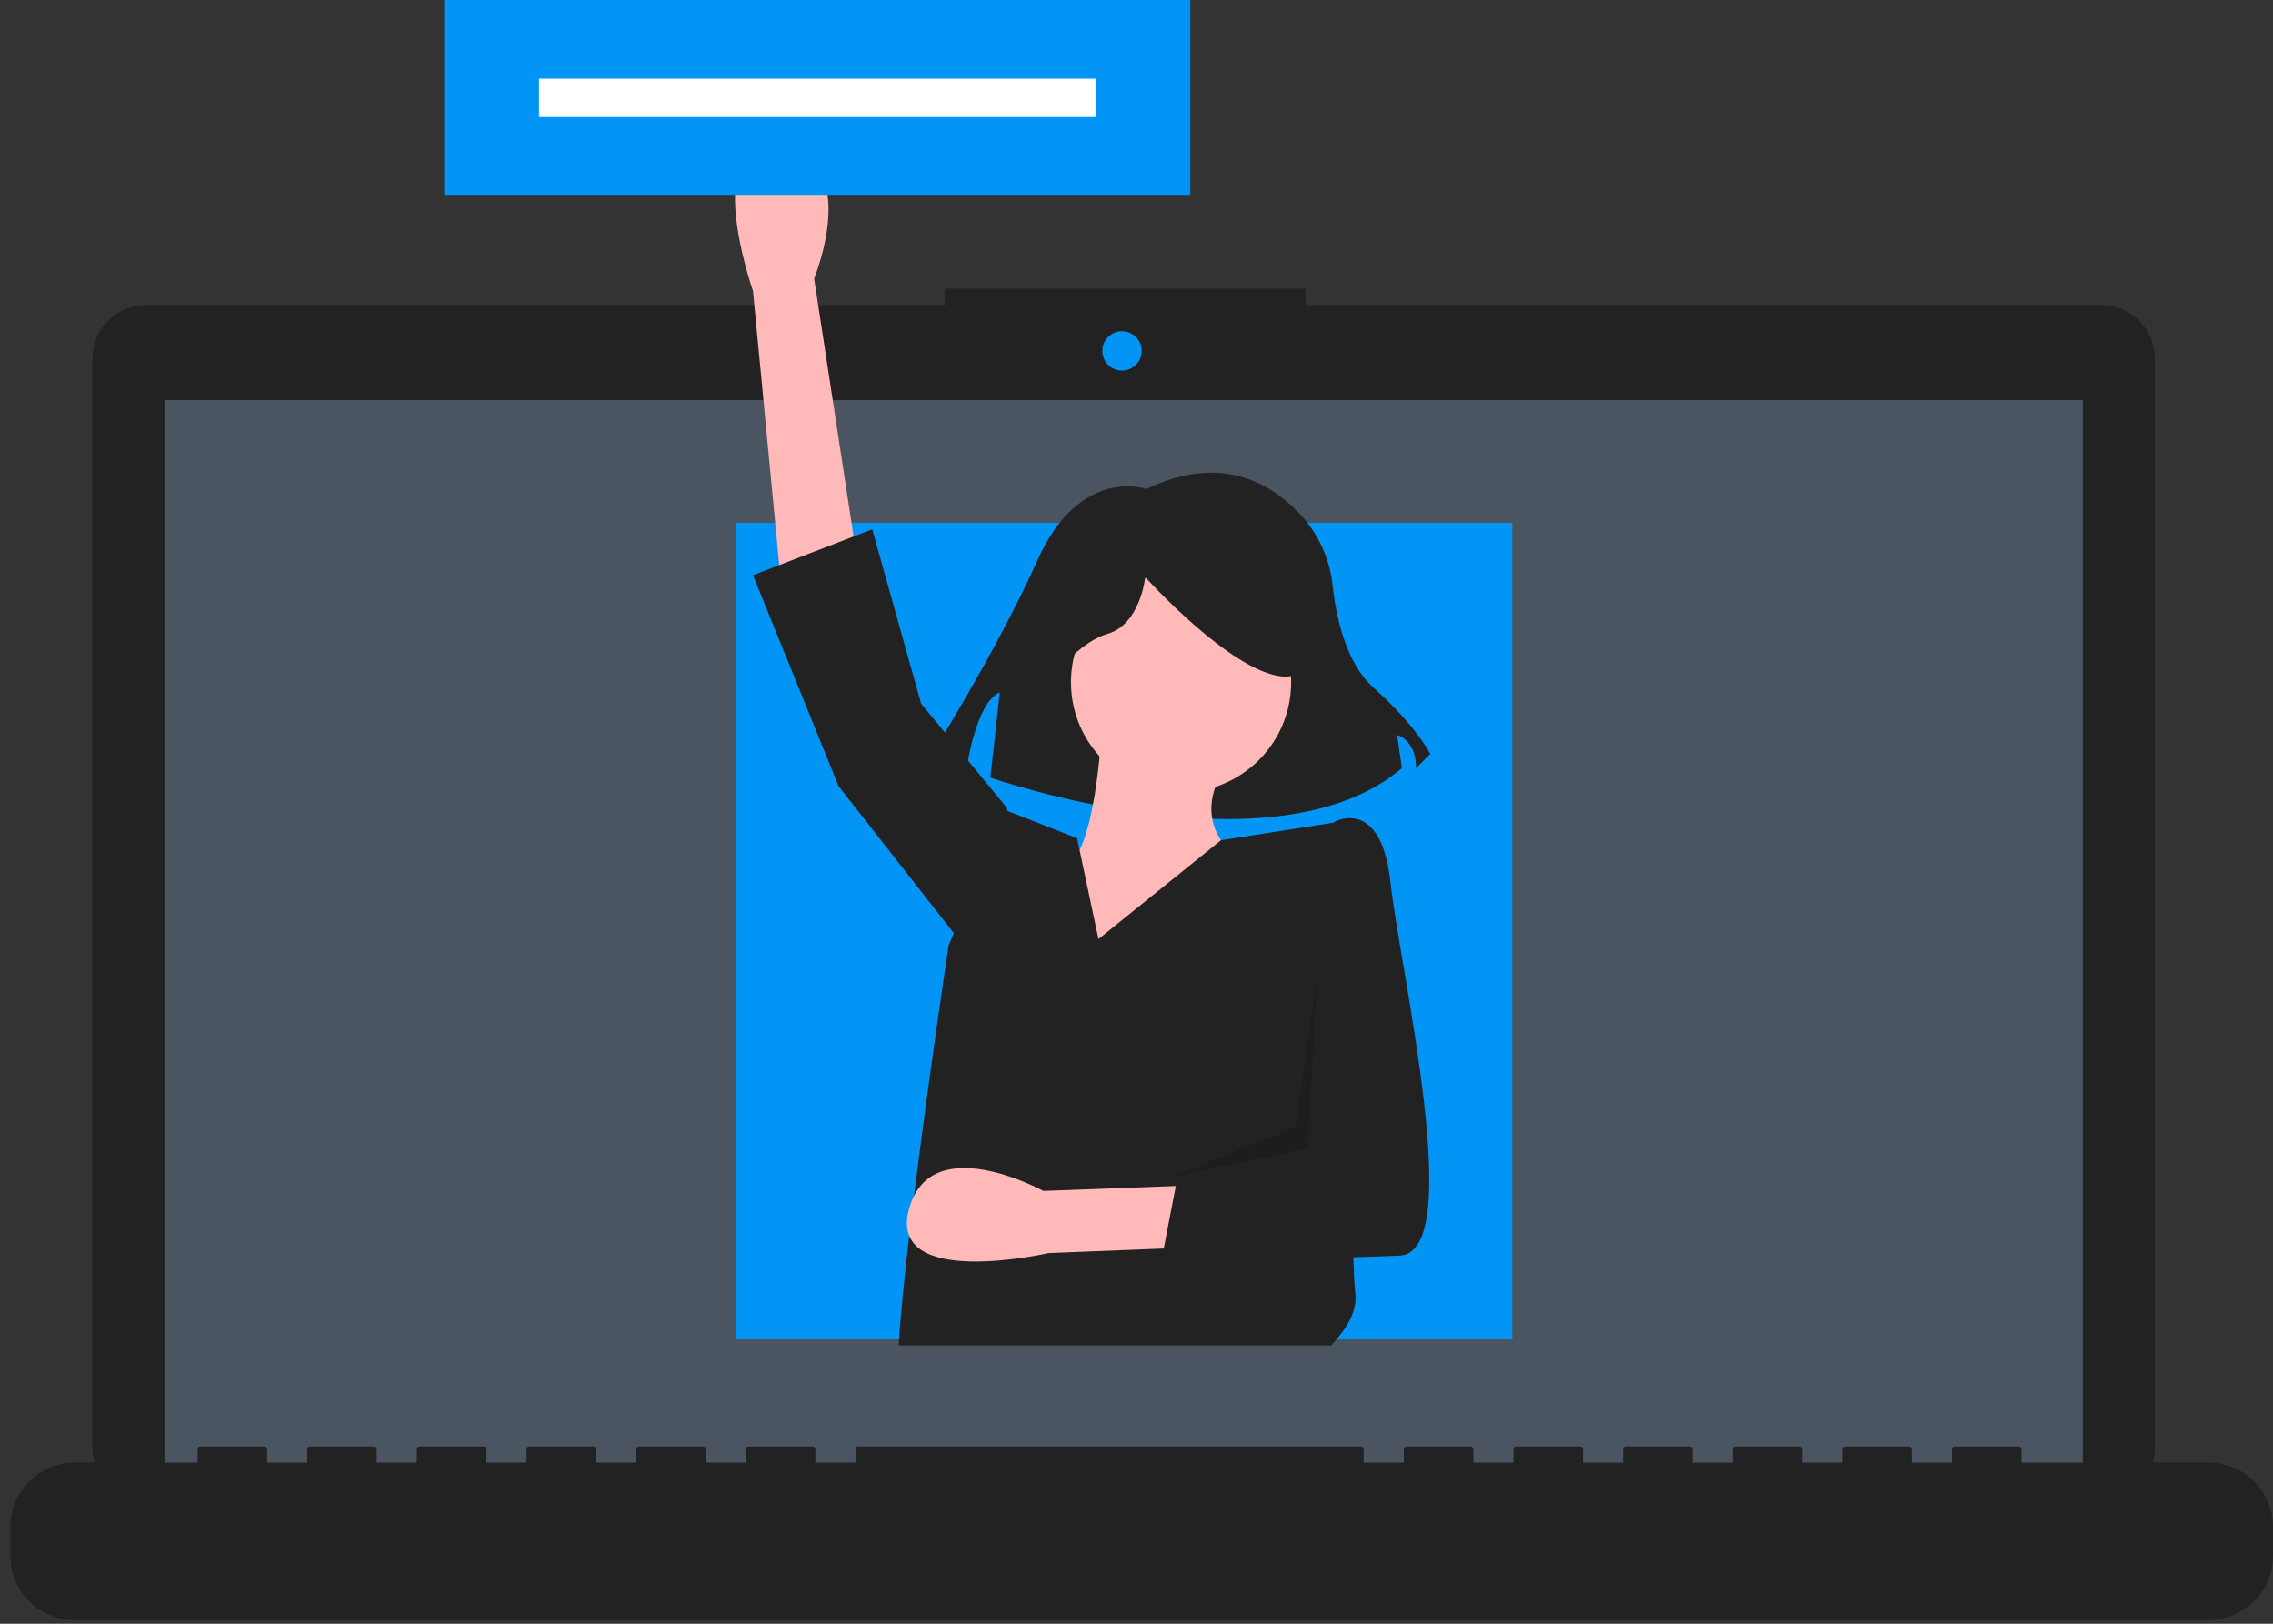 <?xml version="1.0" encoding="UTF-8"?>
<svg width="210px" height="150px" viewBox="0 0 210 150" version="1.1" xmlns="http://www.w3.org/2000/svg" xmlns:xlink="http://www.w3.org/1999/xlink">
    <rect x="0" y="0" width="210" height="150" fill="#333333" stroke="none"/>
    <title>undraw_online_ad_mg4t</title>
    <g id="Products" stroke="none" stroke-width="1" fill="none" fill-rule="evenodd">
        <g id="Individual-Product-Page---Campaigns---Zero-State" transform="translate(-562, -210)" fill-rule="nonzero">
            <g id="undraw_online_ad_mg4t" transform="translate(562, 210)">
                <path d="M194.122,28.171 L120.628,28.171 L120.628,26.657 L87.303,26.657 L87.303,28.171 L13.506,28.171 C12.187,28.171 10.923,28.695 9.99,29.628 C9.058,30.56 8.534,31.824 8.534,33.143 L8.534,133.779 C8.534,136.525 10.76,138.75 13.506,138.75 L194.122,138.75 C196.868,138.75 199.094,136.525 199.094,133.779 L199.094,33.143 C199.094,31.824 198.57,30.56 197.638,29.628 C196.705,28.695 195.441,28.171 194.122,28.171 Z" id="Path" fill="#222222"></path>
                <rect id="Rectangle" fill="#4B5461" x="15.199" y="36.957" width="177.229" height="99.975"></rect>
                <circle id="Oval" fill="#0295F6" cx="103.662" cy="32.413" r="1.818"></circle>
                <path d="M204.07,135.115 L186.773,135.115 L186.773,133.869 C186.773,133.803 186.747,133.74 186.701,133.694 C186.655,133.648 186.592,133.622 186.526,133.622 L180.596,133.622 C180.531,133.622 180.468,133.648 180.421,133.694 C180.375,133.74 180.349,133.803 180.349,133.869 L180.349,135.115 L176.643,135.115 L176.643,133.869 C176.643,133.803 176.617,133.74 176.57,133.694 C176.524,133.648 176.461,133.622 176.396,133.622 L170.465,133.622 C170.4,133.622 170.337,133.648 170.291,133.694 C170.244,133.74 170.218,133.803 170.218,133.869 L170.218,135.115 L166.512,135.115 L166.512,133.869 C166.512,133.803 166.486,133.74 166.439,133.694 C166.393,133.648 166.33,133.622 166.265,133.622 L160.335,133.622 C160.269,133.622 160.206,133.648 160.16,133.694 C160.114,133.74 160.087,133.803 160.087,133.869 L160.087,135.115 L156.381,135.115 L156.381,133.869 C156.381,133.803 156.355,133.74 156.309,133.694 C156.262,133.648 156.2,133.622 156.134,133.622 L150.204,133.622 C150.138,133.622 150.075,133.648 150.029,133.694 C149.983,133.74 149.957,133.803 149.957,133.869 L149.957,135.115 L146.25,135.115 L146.25,133.869 C146.25,133.803 146.224,133.74 146.178,133.694 C146.132,133.648 146.069,133.622 146.003,133.622 L140.073,133.622 C140.008,133.622 139.945,133.648 139.898,133.694 C139.852,133.74 139.826,133.803 139.826,133.869 L139.826,135.115 L136.12,135.115 L136.12,133.869 C136.12,133.803 136.094,133.74 136.047,133.694 C136.001,133.648 135.938,133.622 135.873,133.622 L129.942,133.622 C129.877,133.622 129.814,133.648 129.768,133.694 C129.721,133.74 129.695,133.803 129.695,133.869 L129.695,135.115 L125.989,135.115 L125.989,133.869 C125.989,133.803 125.963,133.74 125.916,133.694 C125.87,133.648 125.807,133.622 125.742,133.622 L79.289,133.622 C79.223,133.622 79.16,133.648 79.114,133.694 C79.067,133.74 79.041,133.803 79.041,133.869 L79.041,135.115 L75.335,135.115 L75.335,133.869 C75.335,133.803 75.309,133.74 75.263,133.694 C75.216,133.648 75.153,133.622 75.088,133.622 L69.158,133.622 C69.092,133.622 69.029,133.648 68.983,133.694 C68.937,133.74 68.911,133.803 68.911,133.869 L68.911,135.115 L65.204,135.115 L65.204,133.869 C65.204,133.803 65.178,133.74 65.132,133.694 C65.086,133.648 65.023,133.622 64.957,133.622 L59.027,133.622 C58.961,133.622 58.899,133.648 58.852,133.694 C58.806,133.74 58.78,133.803 58.78,133.869 L58.78,135.115 L55.074,135.115 L55.074,133.869 C55.074,133.803 55.047,133.74 55.001,133.694 C54.955,133.648 54.892,133.622 54.826,133.622 L48.896,133.622 C48.831,133.622 48.768,133.648 48.722,133.694 C48.675,133.74 48.649,133.803 48.649,133.869 L48.649,135.115 L44.943,135.115 L44.943,133.869 C44.943,133.803 44.917,133.74 44.87,133.694 C44.824,133.648 44.761,133.622 44.696,133.622 L38.765,133.622 C38.7,133.622 38.637,133.648 38.591,133.694 C38.544,133.74 38.518,133.803 38.518,133.869 L38.518,135.115 L34.812,135.115 L34.812,133.869 C34.812,133.803 34.786,133.74 34.74,133.694 C34.693,133.648 34.63,133.622 34.565,133.622 L28.635,133.622 C28.569,133.622 28.506,133.648 28.46,133.694 C28.414,133.74 28.388,133.803 28.388,133.869 L28.388,135.115 L24.681,135.115 L24.681,133.869 C24.681,133.803 24.655,133.74 24.609,133.694 C24.563,133.648 24.5,133.622 24.434,133.622 L18.504,133.622 C18.438,133.622 18.376,133.648 18.329,133.694 C18.283,133.74 18.257,133.803 18.257,133.869 L18.257,135.115 L6.891,135.115 C3.615,135.115 0.96,137.77 0.96,141.045 L0.96,143.727 C0.96,147.002 3.615,149.657 6.891,149.657 L204.07,149.657 C207.345,149.657 210,147.002 210,143.727 L210,141.045 C210,137.77 207.345,135.115 204.07,135.115 L204.07,135.115 Z" id="Path" fill="#222222"></path>
                <rect id="Rectangle" fill="#0295F6" x="67.969" y="48.305" width="71.751" height="75.424"></rect>
                <path d="M105.918,45.174 C105.918,45.174 99.8,42.989 95.867,51.729 C91.934,60.469 85.816,70.084 85.816,70.084 L89.312,70.958 C89.312,70.958 90.186,64.839 92.371,63.965 L91.497,71.832 C91.497,71.832 117.717,81.009 129.517,70.958 L129.08,67.899 C129.08,67.899 130.828,68.336 130.828,70.958 L132.139,69.647 C132.139,69.647 130.828,67.025 126.895,63.528 C124.313,61.234 123.426,56.868 123.121,54.139 C122.893,51.86 121.981,49.703 120.505,47.951 C117.891,44.922 113.129,41.702 105.918,45.174 Z" id="Path" fill="#222222"></path>
                <path d="M72.111,53.42 L69.568,26.866 C69.568,26.866 64.483,12.46 72.111,13.59 C79.738,14.719 75.218,25.736 75.218,25.736 L79.455,53.42 L72.111,53.42 Z" id="Path" fill="#FFB9B9"></path>
                <circle id="Oval" fill="#FFB9B9" cx="109.116" cy="63.025" r="10.169"></circle>
                <path d="M101.772,67.544 C101.772,67.544 101.207,79.126 98.382,79.974 C95.557,80.821 87.647,90.143 91.32,92.968 C94.992,95.793 116.178,93.815 116.178,93.815 L114.201,79.126 C114.201,79.126 109.681,76.019 113.353,70.652 L101.772,67.544 Z" id="Path" fill="#FFB9B9"></path>
                <path d="M122.977,124.294 L83.034,124.294 C83.178,121.737 83.539,118.127 84.003,114.158 C84.144,112.955 84.294,111.715 84.449,110.463 C85.819,99.432 87.647,87.319 87.647,87.319 L88.127,86.209 L93.014,74.89 L93.065,74.91 L99.511,77.432 L99.74,78.517 L101.488,86.754 L112.802,77.621 L123.24,75.989 L123.946,75.879 L125.217,87.884 C125.217,87.884 125.161,90.568 125.101,94.39 C125.034,98.782 124.96,104.681 124.966,109.734 C124.969,112.15 124.988,114.373 125.036,116.147 C125.076,117.641 125.135,118.819 125.217,119.523 C125.407,121.124 124.401,122.788 122.977,124.294 Z" id="Path" fill="#222222"></path>
                <polygon id="Path" fill="#222222" points="93.297 76.301 93.014 74.606 85.105 65.002 80.585 48.9 69.568 53.138 77.478 72.629 88.777 87.036"></polygon>
                <path d="M95.756,64.241 C95.756,64.241 99.252,59.434 102.311,58.56 C105.37,57.686 105.807,53.315 105.807,53.315 C105.807,53.315 113.674,62.056 118.481,62.493 C123.288,62.93 118.918,52.004 118.918,52.004 L110.178,49.819 L101.874,50.693 L95.319,55.063 L95.756,64.241 Z" id="Path" fill="#222222"></path>
                <path d="M123.901,114.689 L96.875,115.761 C96.875,115.761 81.982,119.17 83.974,111.722 C85.967,104.273 96.396,110.02 96.396,110.02 L124.383,108.966 L123.901,114.689 Z" id="Path" fill="#FFB9B9"></path>
                <path d="M120.839,77.855 L123.382,75.878 C123.382,75.878 127.619,73.618 128.466,81.527 C129.314,89.437 135.529,115.708 129.314,115.991 C123.099,116.273 107.28,116.556 107.28,116.556 L108.975,107.799 L121.969,106.951 L120.839,77.855 Z" id="Path" fill="#222222"></path>
                <polygon id="Path" fill="#000000" opacity="0.15" points="121.687 90.002 120.839 106.104 108.41 108.646 119.709 104.126"></polygon>
                <rect id="Rectangle" fill="#0295F6" x="41.045" y="0" width="68.927" height="18.079"></rect>
                <rect id="Rectangle" fill="#FFFFFF" x="49.802" y="7.266" width="51.412" height="3.546"></rect>
            </g>
        </g>
    </g>
</svg>
